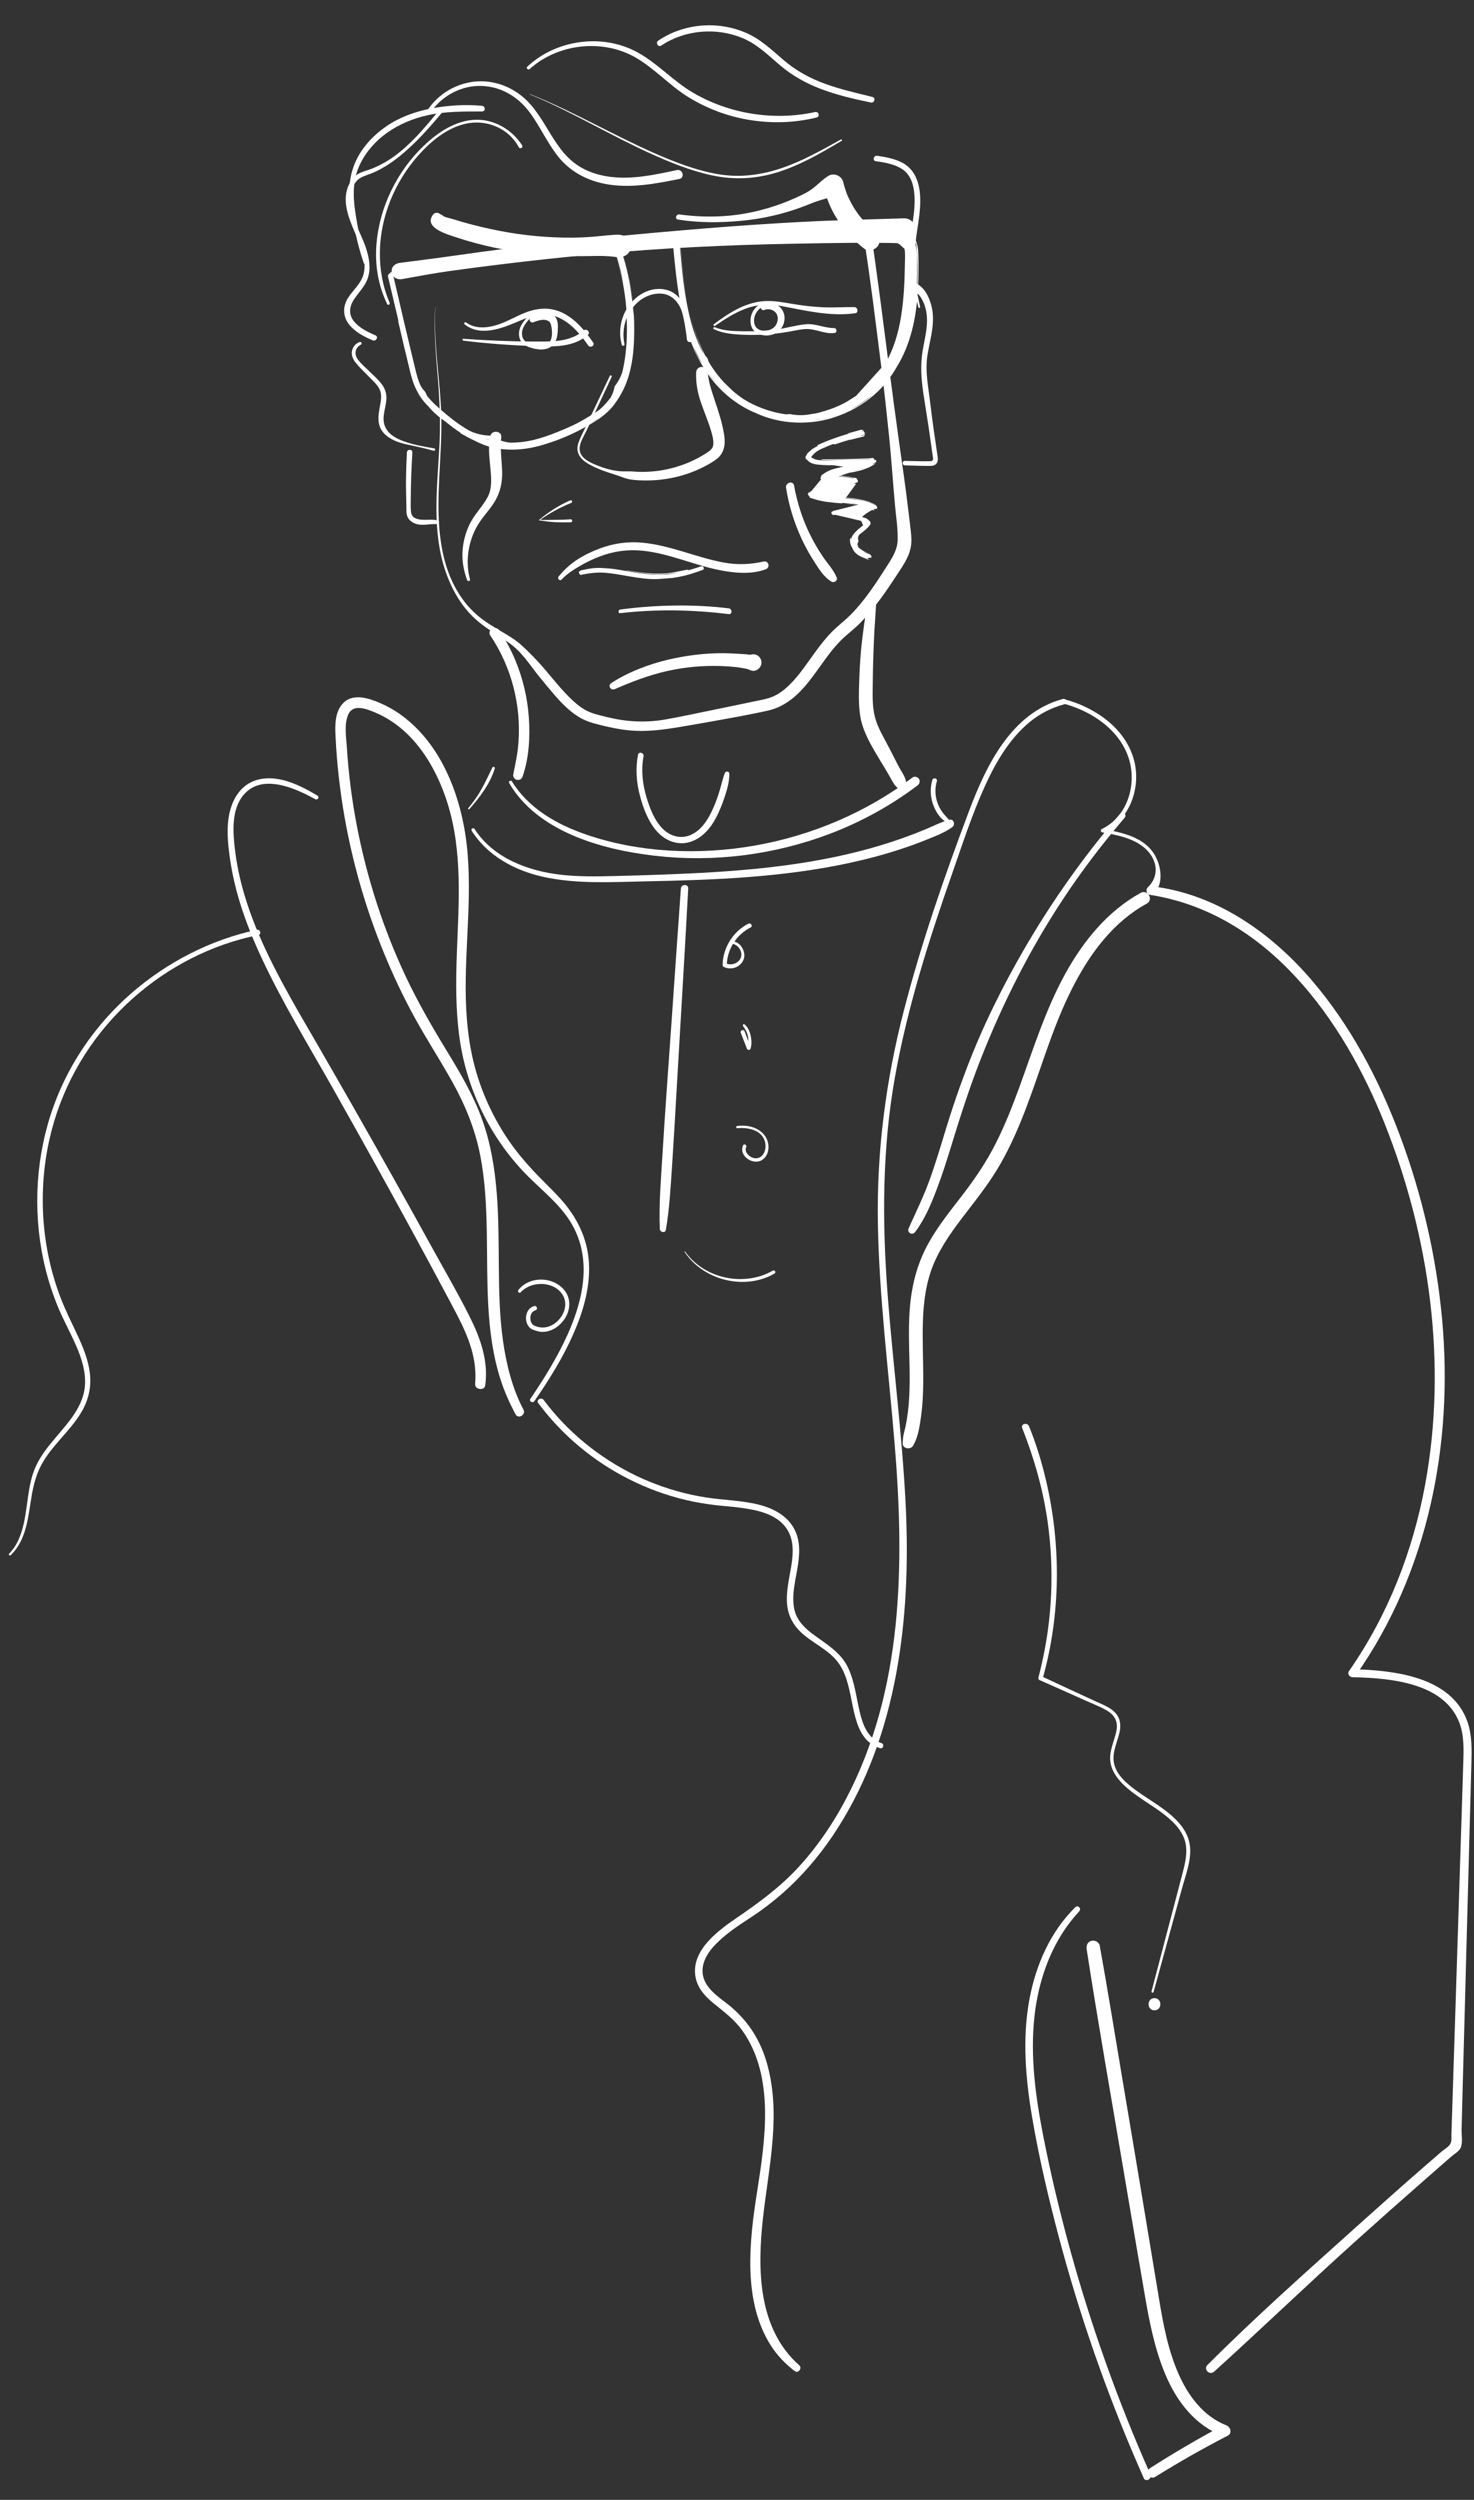 <?xml version="1.0" encoding="utf-8"?>
<!-- Generator: Adobe Illustrator 25.0.0, SVG Export Plug-In . SVG Version: 6.00 Build 0)  -->
<svg version="1.1" id="Calque_1" xmlns="http://www.w3.org/2000/svg" xmlns:xlink="http://www.w3.org/1999/xlink" x="0px" y="0px"
	 viewBox="0 0 600 1017.31" style="enable-background:new 0 0 600 1017.31;" xml:space="preserve">
<rect x="0" y="0" width="600" height="1017.31" fill="#333333" stroke="none"/>
<style type="text/css">
	.st0{fill:#FFFFFF;}
</style>
<g>
	<g>
		<g>
			<g>
				<path class="st0" d="M177.18,124.93c-0.63,9.42,0.21,18.83,0.99,28.21c0.79,9.54,1.19,18.99,0.68,28.56
					c-0.91,17.07-3.14,34.66,2.63,51.17c2.39,6.84,6.07,13.4,11.35,18.42c3.09,2.93,6.67,5.28,10.24,7.56
					c2.73,1.75,5.36,3.43,7.67,5.72c2.18,2.16,4.05,4.61,5.89,7.07c2.08,2.78,4.27,5.46,6.5,8.12c3.87,4.63,8.05,9.6,13.43,12.55
					c3.12,1.71,6.77,2.49,10.2,3.31c3.88,0.92,7.85,1.57,11.83,1.77c7.12,0.35,14.13-0.87,21.12-2.06
					c6.59-1.12,13.17-2.29,19.74-3.51c3.04-0.56,6.07-1.16,9.09-1.78c2.61-0.54,5.25-0.99,7.72-2.02
					c12.07-5.03,17.13-18.45,25.87-27.25c2.59-2.61,5.58-4.76,8.16-7.4c2.94-3.01,5.6-6.28,8.1-9.66c2.51-3.39,4.85-6.91,7.16-10.45
					c2.42-3.7,4.98-7.41,5.37-11.95c0.19-2.23-0.08-4.47-0.35-6.69c-0.28-2.39-0.57-4.77-0.86-7.16c-0.59-4.82-1.19-9.63-1.88-14.44
					c-1.36-9.47-2.67-18.95-3.95-28.43c-2.58-19.11-4.86-38.25-7.54-57.34c-0.66-4.69-1.33-9.38-1.93-14.08
					c-0.3-2.37-3.65-1.96-3.26,0.44c3,18.64,5.29,37.42,7.64,56.15c1.18,9.35,2.19,18.72,3.15,28.1c0.96,9.36,1.55,18.76,2.41,28.13
					c0.42,4.52,1.18,9.18,1.05,13.73c-0.12,4.19-2.31,7.42-4.49,10.84c-4.33,6.77-8.75,13.58-14.39,19.35
					c-2.49,2.55-5.36,4.65-7.86,7.17c-2.31,2.33-4.33,4.92-6.28,7.55c-3.59,4.84-6.84,10.02-11.19,14.24c-2,1.94-4.22,3.62-6.82,4.7
					c-2.21,0.92-4.86,1.33-7.27,1.84c-6.27,1.32-12.55,2.63-18.84,3.91c-5.78,1.18-11.56,2.44-17.38,3.46
					c-7.93,1.4-15.75,1-23.57-0.91c-3.2-0.78-6.6-1.47-9.46-3.17c-2.39-1.43-4.47-3.32-6.43-5.28c-4.62-4.64-8.45-9.97-12.95-14.72
					c-2.05-2.17-4.17-4.32-6.4-6.31c-2.37-2.11-5.02-3.68-7.75-5.28c-3.7-2.17-7.43-4.38-10.63-7.26c-2.76-2.48-5.12-5.37-7.07-8.53
					c-8.63-13.93-8.61-31.34-7.81-47.13c0.47-9.3,1.16-18.59,0.71-27.91c-0.44-9.27-1.69-18.47-2.22-27.74
					c-0.26-4.54-0.33-9.08-0.07-13.62C177.26,124.88,177.19,124.88,177.18,124.93L177.18,124.93z"/>
			</g>
		</g>
		<g>
			<g>
				<path class="st0" d="M175.84,44.94c4.63-6.3,12.27-10.19,20.11-9.97c7.94,0.22,14.85,4.35,19.55,10.62
					c4.3,5.74,7.17,12.41,11.63,18.04c4.87,6.14,11.74,9.83,19.39,11.25c10.05,1.86,20.15-0.07,30.02-2.06
					c2.36-0.47,1.37-4.12-1-3.62c-8.94,1.92-18.21,3.96-27.39,2.73c-3.96-0.53-7.88-1.69-11.38-3.65c-3.33-1.86-6.1-4.47-8.42-7.48
					c-4.45-5.76-7.44-12.52-12.19-18.06c-5.04-5.88-12.22-9.52-20.02-9.65c-8.55-0.15-16.71,4.13-21.66,11.06
					C173.91,44.97,175.26,45.74,175.84,44.94L175.84,44.94z"/>
			</g>
		</g>
		<g>
			<g>
				<path class="st0" d="M215.68,38.41c16.83,6.94,32.4,16.48,48.96,24c8.17,3.71,16.65,7.16,25.46,9.01
					c8.7,1.82,17.38,1.41,25.88-1.16c9.44-2.86,18.17-7.94,26.61-12.95c0.35-0.21,0.04-0.74-0.32-0.54
					c-7.67,4.26-15.34,8.61-23.66,11.49c-8.6,2.98-17.39,4.16-26.41,2.6c-8.97-1.55-17.62-4.92-25.92-8.58
					c-8.09-3.56-15.96-7.58-23.85-11.56c-8.77-4.43-17.58-8.8-26.72-12.43C215.64,38.27,215.61,38.38,215.68,38.41L215.68,38.41z"/>
			</g>
		</g>
		<g>
			<g>
				<path class="st0" d="M248.23,152.97c-2.2,4.64-4.39,9.27-6.59,13.91c-1.1,2.32-2.2,4.63-3.29,6.95
					c-0.99,2.11-2.16,4.21-2.91,6.42c-1.31,3.82,0.78,6.6,3.99,8.48c3.43,2.02,7.24,3.29,11.03,4.46c1.94,0.6,3.83,1.51,5.84,1.87
					c2.02,0.36,4.14,0.44,6.19,0.46c4.14,0.05,8.3-0.4,12.33-1.32c4.05-0.92,7.98-2.34,11.68-4.23c1.89-0.96,3.79-2.02,5.45-3.35
					c1.83-1.47,2.77-3.51,2.98-5.83c0.23-2.47-0.34-5.06-0.87-7.46c-0.55-2.49-1.34-4.92-2.11-7.35c-1.49-4.66-3.42-9.5-3.89-14.39
					c-0.28-2.96-4.56-3.06-4.69,0c-0.18,4.26,0.62,8.34,2,12.36c1.33,3.87,2.98,7.61,4.12,11.55c0.51,1.77,1.11,3.82,0.82,5.68
					c-0.27,1.74-1.87,2.62-3.23,3.48c-3.09,1.96-6.41,3.55-9.88,4.73c-3.54,1.21-7.22,2.04-10.94,2.4
					c-1.85,0.18-3.71,0.26-5.56,0.24c-1.85-0.02-3.7-0.28-5.54-0.21c-3.92,0.15-7.49-0.68-11.15-2.07c-3.2-1.21-8.22-3.12-8.08-7.29
					c0.08-2.58,1.88-5.22,2.95-7.49c1.13-2.39,2.25-4.8,3.37-7.2c2.24-4.8,4.49-9.6,6.73-14.4
					C249.2,152.91,248.46,152.47,248.23,152.97L248.23,152.97z"/>
			</g>
		</g>
		<g>
			<g>
				<path class="st0" d="M163.66,113.58c6.61-1.2,13.23-2.43,19.89-3.36c6.57-0.91,13.14-1.76,19.72-2.57
					c13.2-1.62,26.43-3.05,39.68-4.28c26.57-2.47,53.22-3.69,79.91-4.19c15.03-0.28,30.06-0.58,45.09-0.18
					c2.66,0.07,5.2-2.39,5.08-5.08c-0.12-2.67-2.23-5.18-5.08-5.08c-13.47,0.46-26.95,0.7-40.41,1.4
					c-13.3,0.69-26.6,1.58-39.88,2.66c-26.7,2.18-53.4,4.7-79.99,8.07c-7.6,0.96-15.2,1.99-22.79,3.08
					c-7.36,1.06-14.75,1.95-22.12,2.93c-1.99,0.26-3.6,1.6-3.3,3.81C159.75,112.9,161.66,113.94,163.66,113.58L163.66,113.58z"/>
			</g>
		</g>
		<g>
			<g>
				<path class="st0" d="M291.07,132.6c3.86-2.67,7.85-5.25,12.26-6.93c4.76-1.82,9.58-2.1,14.57-1.16
					c9.9,1.86,20.08,4.38,30.23,2.96c1.45-0.2,1.05-2.47-0.34-2.49c-4.11-0.06-8.2,0.24-12.31,0.08c-4.17-0.16-8.32-0.62-12.43-1.31
					c-3.88-0.65-7.84-1.44-11.79-1.22c-3.47,0.2-6.84,1.19-9.98,2.66c-3.8,1.78-7.27,4.19-10.64,6.67
					C290.19,132.18,290.6,132.91,291.07,132.6L291.07,132.6z"/>
			</g>
		</g>
		<g>
			<g>
				<path class="st0" d="M290.58,133.95c3.47,1.67,7.44,2.06,11.24,2.25c4.43,0.22,8.88,0.09,13.29-0.38
					c2.08-0.22,4.15-0.51,6.21-0.87c2.16-0.37,4.31-0.92,6.5-1.05c4.12-0.23,7.86,2.18,11.96,1.59c1.15-0.17,0.85-2.01-0.27-1.99
					c-3.92,0.04-7.5-1.91-11.46-1.55c-4.11,0.37-8.12,1.64-12.22,2.17c-4.16,0.54-8.36,0.77-12.56,0.7
					c-4.07-0.07-8.43-0.03-12.24-1.64C290.51,132.96,290.05,133.7,290.58,133.95L290.58,133.95z"/>
			</g>
		</g>
		<g>
			<g>
				<path class="st0" d="M310.26,123.34c-2.52,1.06-4.3,3.37-4.69,6.08c-0.2,1.38-0.03,2.85,0.59,4.1c0.69,1.4,2.03,2.25,3.49,2.68
					c2.69,0.79,5.83,0.18,7.8-1.89c2.06-2.17,2.58-5.68,0.93-8.25c-1.68-2.62-5.56-3.88-8.19-1.9c-0.44,0.33-0.68,0.83-0.45,1.37
					c0.2,0.45,0.78,0.84,1.29,0.63c1.67-0.66,3.49-0.27,4.64,0.95c0.52,0.55,0.87,1.46,0.9,2.25c0.04,0.92-0.14,1.91-0.63,2.76
					c-1.01,1.76-3.12,2.59-5.08,2.48c-1.08-0.06-2.26-0.46-2.99-1.29c-0.75-0.86-0.98-2.04-0.93-3.15c0.12-2.39,1.7-4.56,3.85-5.56
					C311.51,124.3,311,123.03,310.26,123.34L310.26,123.34z"/>
			</g>
		</g>
		<g>
			<g>
				<path class="st0" d="M188.62,138.62c9.64,1.22,19.33,1.89,29.04,2.23c7.41,0.26,15.7,0.63,21.65-4.57
					c1.21-1.06-0.57-2.84-1.77-1.77c-5.64,5.06-14.33,4.49-21.37,4.47c-9.19-0.03-18.38-0.48-27.55-1.11
					C188.14,137.84,188.16,138.56,188.62,138.62L188.62,138.62z"/>
			</g>
		</g>
		<g>
			<g>
				<path class="st0" d="M189.09,131.96c5.81,4.71,13.7,2.22,19.87-0.33c3.72-1.54,7.64-3.39,11.72-3.64
					c3.77-0.23,7.27,1.12,10.28,3.32c3.39,2.48,6.09,5.82,8.46,9.26c0.85,1.23,2.88,0.07,2.02-1.18
					c-3.97-5.82-9.2-11.96-16.44-13.45c-3.97-0.82-8.04-0.03-11.74,1.5c-3.72,1.54-7.21,3.64-11.07,4.83
					c-4.15,1.27-8.82,1.62-12.5-1.07C189.24,130.87,188.66,131.61,189.09,131.96L189.09,131.96z"/>
			</g>
		</g>
		<g>
			<g>
				<path class="st0" d="M215.7,128c-2.25,2.28-4.73,4.98-4.42,8.43c0.13,1.44,0.74,2.79,1.91,3.69c1.25,0.97,2.92,1.45,4.44,1.79
					c3.05,0.7,6.49,0.38,8.23-2.56c0.76-1.29,1.05-2.81,1.15-4.29c0.1-1.52,0.21-3.31-0.28-4.77c-0.67-1.99-2.46-3.23-4.51-3.4
					c-2.22-0.18-4.22,0.93-6.07,2.02c-1.16,0.69-0.4,2.75,0.95,2.25c1.34-0.5,2.73-1.04,4.19-1.02c0.82,0.01,1.96,0.32,2.49,0.97
					c0.55,0.68,0.77,2.21,0.86,3.17c0.1,1.16,0.11,2.35-0.22,3.48c-0.74,2.61-3.24,3.35-5.7,2.97c-2.42-0.38-5.54-1.16-6.13-3.91
					c-0.69-3.24,1.84-5.92,3.89-8.06C216.96,128.26,216.19,127.49,215.7,128L215.7,128z"/>
			</g>
		</g>
		<g>
			<g>
				<path class="st0" d="M254.2,140.01c-1.45-6.5,0.95-13.67,6.29-17.74c2.5-1.91,5.73-3.04,8.89-2.76c3.51,0.31,6.1,2.63,7.57,5.73
					c0.87,1.83,1.3,3.8,1.62,5.79c0.37,2.32,0.83,4.73,1.04,7.07c0.16,1.81,2.88,1.18,2.3-0.31c-0.83-2.13-0.97-4.58-1.39-6.82
					c-0.4-2.08-0.92-4.15-1.76-6.1c-1.47-3.41-4.17-6.24-7.91-7.02c-7.37-1.53-14.22,3.68-16.95,10.23
					c-1.62,3.88-1.93,8.19-0.79,12.25C253.31,141.01,254.36,140.72,254.2,140.01L254.2,140.01z"/>
			</g>
		</g>
		<g>
			<g>
				<path class="st0" d="M232.06,203.65c-4.6,2.01-8.79,4.69-12.62,7.93c-0.09,0.08-0.01,0.19,0.08,0.2
					c2.13,0.27,4.25,0.62,6.4,0.71c2.14,0.09,4.27,0.1,6.41,0.05c0.78-0.02,0.77-1.26,0-1.21c-2.13,0.15-4.27,0.22-6.41,0.22
					c-2.13,0-4.27,0.11-6.4-0.01c0.02,0.07,0.04,0.15,0.06,0.22c3.98-2.87,8.37-5.25,12.91-7.09
					C233.25,204.38,232.82,203.32,232.06,203.65L232.06,203.65z"/>
			</g>
		</g>
		<g>
			<g>
				<path class="st0" d="M228.63,235.82c2.06-2.21,4.47-3.76,7.05-5.28c2.64-1.55,5.43-2.94,8.29-4.04
					c5.67-2.18,11.53-2.99,17.57-2.39c11.05,1.1,21.28,6.03,32.14,8.05c5.85,1.09,12.33,1.62,18.01-0.49
					c1.96-0.73,1.22-3.63-0.87-3.16c-5.45,1.23-10.74,1.43-16.25,0.41c-5.51-1.01-10.86-2.75-16.22-4.35
					c-5.51-1.65-11.08-3.17-16.82-3.72c-5.97-0.58-11.92,0.27-17.53,2.4c-3.27,1.24-6.45,2.77-9.36,4.7
					c-2.74,1.81-5.15,4.11-7.24,6.65C226.72,235.44,227.86,236.64,228.63,235.82L228.63,235.82z"/>
			</g>
		</g>
		<g>
			<g>
				<path class="st0" d="M252.47,249.52c14.73-1.7,29.46-1.4,44.17,0.38c1.49,0.18,1.48-2.16,0-2.34
					c-14.62-1.77-29.58-1.43-44.17,0.48C251.54,248.16,251.51,249.63,252.47,249.52L252.47,249.52z"/>
			</g>
		</g>
		<g>
			<g>
				<path class="st0" d="M250.26,280.44c6.87-3.02,13.91-5.69,21.24-7.35c7.21-1.63,14.59-2.3,21.97-2.05
					c2.1,0.07,4.19,0.22,6.28,0.44c0.9,0.09,1.79,0.26,2.68,0.42c0.56,0.1,1.14,0.18,1.69,0.33c0.5,0.13,1.08,0.44,1.62,0.62
					c1.93,0.66,3.94-0.92,4.19-2.79c0.27-1.97-1.26-3.81-3.3-3.81c-0.56,0-1.15,0.22-1.69,0.18c-0.23-0.01-0.76-0.15-1.09-0.17
					c-1-0.08-2.01-0.12-3.01-0.18c-1.95-0.11-3.89-0.24-5.84-0.26c-3.9-0.05-7.81,0.17-11.69,0.63c-7.74,0.93-15.4,2.67-22.66,5.53
					c-4.15,1.63-8.09,3.55-11.82,5.99C247.26,279,248.61,281.16,250.26,280.44L250.26,280.44z"/>
			</g>
		</g>
		<g>
			<g>
				<path class="st0" d="M191.31,235.74c-2.04-7.42-0.65-15.91,3.38-22.43c2.08-3.37,4.96-6.16,6.93-9.61
					c2.08-3.64,2.89-7.57,2.78-11.73c-0.13-4.69-0.91-9.39-0.35-14.08c0.3-2.53-3.83-3.03-4.41-0.6c-1.02,4.27-0.46,8.42-0.07,12.73
					c0.36,3.96,0.9,8.48-1,12.13c-1.83,3.51-4.69,6.34-6.65,9.77c-1.97,3.46-3.12,7.26-3.55,11.21c-0.48,4.42,0.25,8.77,1.78,12.93
					C190.4,236.78,191.52,236.5,191.31,235.74L191.31,235.74z"/>
			</g>
		</g>
		<g>
			<g>
				<path class="st0" d="M319.97,198.5c1.11,7.15,3.25,14.07,6.28,20.64c1.49,3.23,3.21,6.36,5.14,9.35c1.93,2.99,3.96,6.4,7.1,8.22
					c1,0.57,2.62-0.41,2.12-1.63c-1.3-3.22-3.79-5.77-5.72-8.64c-1.95-2.89-3.7-5.92-5.24-9.06c-3.06-6.25-5.2-12.93-6.42-19.79
					C322.86,195.43,319.64,196.37,319.97,198.5L319.97,198.5z"/>
			</g>
		</g>
		<g>
			<g>
				<path class="st0" d="M199.6,258.62c8.58,12.77,12.59,28.28,11.44,43.61c-0.32,4.32-1.21,8.52-2.09,12.75
					c-0.51,2.47,2.94,3.42,3.77,1.04c2.62-7.54,3.11-16.1,2.55-24.01c-0.57-8.04-2.42-15.96-5.54-23.4
					c-1.78-4.24-3.94-8.29-6.51-12.1C201.71,254.29,198.09,256.38,199.6,258.62L199.6,258.62z"/>
			</g>
		</g>
		<g>
			<g>
				<path class="st0" d="M354.79,246.33c0.06-0.52,0.36-0.92,0.86-1.06c-0.65-0.65-1.3-1.3-1.95-1.95
					c-0.48,2.66-1.13,5.28-1.53,7.95c-0.42,2.72-0.79,5.45-1.12,8.18c-0.65,5.32-1.06,10.68-1.24,16.04
					c-0.18,5.26-0.46,10.65,0.35,15.87c0.79,5.09,3.22,9.71,5.75,14.13c1.48,2.58,3.06,5.11,4.6,7.66c0.81,1.35,1.58,2.71,2.35,4.09
					c0.82,1.48,1.54,2.79,3,3.72c1.32,0.84,3.1-0.26,3.09-1.77c-0.03-2.69-1.98-5.07-3.19-7.38c-1.23-2.35-2.41-4.72-3.62-7.08
					c-2.14-4.2-4.77-8.27-5.98-12.87c-1.23-4.7-0.93-9.82-0.89-14.63c0.04-5.27,0.22-10.53,0.43-15.8c0.12-2.95,0.28-5.91,0.5-8.86
					c0.22-2.94,0.29-5.89,0.61-8.82c0.13-1.14-1.46-2.05-2.38-1.37c-1.43,1.06-2.13,2.46-1.79,4.25
					C352.89,247.93,354.66,247.46,354.79,246.33L354.79,246.33z"/>
			</g>
		</g>
		<g>
			<g>
				<path class="st0" d="M259.71,307.16c-1.09,5.57-0.66,11.27,0.8,16.74c1.33,5,3.31,10.31,6.74,14.26
					c3.25,3.75,8.18,5.91,13.11,4.62c5.05-1.32,8.69-5.43,11.04-9.89c1.43-2.72,2.59-5.61,3.56-8.52c1.03-3.1,1.93-6.18,1.92-9.46
					c0-1.13-1.52-1.24-1.88-0.25c-0.87,2.38-1.39,4.81-2.12,7.24c-0.73,2.43-1.6,4.83-2.64,7.14c-1.84,4.12-4.3,8.28-8.44,10.43
					c-4.18,2.17-8.72,1.06-11.99-2.17c-3.4-3.36-5.25-8.23-6.61-12.72c-1.64-5.43-2.31-11.18-1.24-16.79
					C262.25,306.31,259.99,305.68,259.71,307.16L259.71,307.16z"/>
			</g>
		</g>
		<g>
			<g>
				<path class="st0" d="M176.75,182.46c-4.09-0.67-8.25-1.41-12.17-2.8c-3.12-1.1-6.25-2.7-7.72-5.82
					c-1.93-4.08,0.61-8.27,0.42-12.46c-0.2-4.38-3.62-7-6.5-9.86c-1.71-1.7-3.73-3.33-5.15-5.29c-1.55-2.13-1.12-4.74,1.29-5.99
					c0.58-0.3,0.18-1.28-0.45-1.07c-1.64,0.55-2.83,1.89-3.18,3.6c-0.38,1.87,0.46,3.58,1.62,5c1.52,1.87,3.34,3.54,5.02,5.28
					c1.66,1.72,3.83,3.51,4.75,5.78c0.96,2.37,0.2,5.1-0.22,7.51c-0.38,2.19-0.66,4.48-0.06,6.65c0.96,3.47,4.11,5.55,7.31,6.76
					c1.94,0.73,3.95,1.14,5.97,1.56c2.97,0.63,5.89,1.29,8.81,2.12C177.12,183.62,177.39,182.57,176.75,182.46L176.75,182.46z"/>
			</g>
		</g>
		<g>
			<g>
				<path class="st0" d="M152.85,136.48c-3.11-1.33-6.43-2.93-8.65-5.56c-2.34-2.76-2.09-5.99-0.2-8.92
					c1.94-3.01,4.63-5.46,5.75-8.95c1.27-3.92,0.51-8.11-0.72-11.93c-2.38-7.41-8.27-15.42-5.94-23.57c0.54-1.87,1.6-3.78,3.24-4.9
					c1.65-1.12,3.73-1.58,5.55-2.37c3.5-1.52,6.74-3.55,9.75-5.88c7.14-5.53,13.04-12.28,18.8-19.19c0.63-0.75-0.46-1.83-1.08-1.08
					c-5.24,6.4-10.58,12.94-17.09,18.12c-3.27,2.61-6.98,4.82-10.86,6.38c-1.86,0.75-3.96,1.14-5.68,2.19
					c-1.61,0.98-2.84,2.54-3.64,4.23c-3.73,7.83,1.13,16.22,4.01,23.43c1.64,4.1,3.08,8.79,1.86,13.2
					c-1.05,3.82-4.23,6.31-6.28,9.55c-2.13,3.38-2.17,7.37,0.27,10.6c2.4,3.18,6.14,5.12,9.73,6.66
					C153.04,139.09,154.23,137.07,152.85,136.48L152.85,136.48z"/>
			</g>
		</g>
		<g>
			<g>
				<path class="st0" d="M215.62,28.09c11.51-10.4,29.77-12.42,43.22-4.61c7.77,4.52,13.82,11.43,21.5,16.13
					c7.23,4.43,15.32,7.53,23.67,9.02c9.45,1.68,19.11,1.48,28.43-0.82c1.45-0.36,0.83-2.54-0.61-2.22
					c-16.89,3.69-35.17,0.78-50.04-8.05c-7.84-4.65-14.02-11.62-21.98-16.07c-6.68-3.74-14.49-5.22-22.08-4.5
					c-8.56,0.8-16.79,4.25-23.08,10.16C214.01,27.73,214.97,28.68,215.62,28.09L215.62,28.09z"/>
			</g>
		</g>
		<g>
			<g>
				<path class="st0" d="M269.15,18.54c9.64-6.42,22.37-7.48,33.04-3.07c5.96,2.46,10.41,6.91,15.24,11.02
					c4.84,4.12,10.27,7.21,16.19,9.51c6.74,2.62,13.8,4.26,20.87,5.71c1.47,0.3,2.1-1.9,0.62-2.26c-6.38-1.58-12.83-3.03-19.03-5.26
					c-6.29-2.26-12.1-5.42-17.18-9.79c-4.86-4.18-9.4-8.55-15.38-11.1c-5.36-2.29-11.25-3.3-17.07-2.94
					c-6.58,0.4-13.02,2.46-18.49,6.17C266.73,17.35,267.89,19.38,269.15,18.54L269.15,18.54z"/>
			</g>
		</g>
		<g>
			<g>
				<path class="st0" d="M356.45,65.58c3.65,0.54,7.54,1.15,10.7,3.18c3.91,2.52,4.96,7.21,5.13,11.59
					c0.19,4.67-0.66,9.29-1.32,13.89c-0.64,4.44-1.2,9.19-0.05,13.59c0.19,0.74,1.35,0.59,1.34-0.18
					c-0.04-3.95,0.24-7.77,0.77-11.68c0.52-3.8,1.21-7.59,1.48-11.42c0.47-6.88-0.53-14.83-7.26-18.36
					c-3.15-1.65-6.71-2.28-10.19-2.79C355.63,63.18,355.01,65.36,356.45,65.58L356.45,65.58z"/>
			</g>
		</g>
		<g>
			<g>
				<path class="st0" d="M372.43,119.33c0.45,1.93,0.89,3.85,1.42,5.75c0.12,0.44,0.76,0.25,0.68-0.19
					c-0.36-1.95-0.82-3.87-1.27-5.8C373.14,118.56,372.31,118.79,372.43,119.33L372.43,119.33z"/>
			</g>
		</g>
		<g>
			<g>
				<path class="st0" d="M165.63,184.12c-0.2,3.74-0.32,7.48-0.37,11.23c-0.05,3.67,0.14,7.33,0.17,10.99
					c0.01,1.44-0.09,3,0.61,4.31c0.56,1.04,1.54,1.79,2.6,2.27c2.94,1.35,6.19,0.13,9.27,0.37c0.88,0.07,1.06-1.33,0.21-1.53
					c-2.77-0.66-5.63,0.21-8.38-0.6c-1.36-0.4-2.24-1.27-2.42-2.71c-0.2-1.57-0.15-3.22-0.13-4.79c0.06-6.51,0.25-13.03,0.67-19.53
					C167.95,182.7,165.71,182.69,165.63,184.12L165.63,184.12z"/>
			</g>
		</g>
		<g>
			<g>
				<path class="st0" d="M368.34,189.38c3.37,0.08,6.75,0.24,10.12,0.23c1.09,0,2.25-0.16,2.88-1.17c0.66-1.06,0.36-2.41,0.19-3.56
					c-1-6.84-2.03-13.65-2.83-20.51c-0.78-6.74-2.24-13.25-1.14-20.05c0.93-5.77,2.8-11.53,2.04-17.43
					c-0.6-4.63-3.25-11.5-8.67-12.04c-0.93-0.09-1.52,1.31-0.79,1.9c1.62,1.32,3.37,2.32,4.57,4.1c1.19,1.77,1.91,3.78,2.31,5.87
					c1.01,5.28-0.55,10.68-1.43,15.86c-1,5.88-0.61,11.57,0.26,17.44c0.9,6.08,1.96,12.13,2.78,18.22c0.22,1.65,0.47,3.29,0.7,4.94
					c0.13,0.92,0.28,1.84,0.39,2.76c0.04,0.3,0.15,0.73,0.07,1.03c-0.2,0.7-0.74,0.69-1.34,0.71c-3.36,0.1-6.75-0.09-10.12-0.13
					C367.16,187.53,367.16,189.35,368.34,189.38L368.34,189.38z"/>
			</g>
		</g>
		<g>
			<g>
				<path class="st0" d="M212.54,59.16c-4.01-6.31-11.21-10.58-18.76-10.43c-8.2,0.17-15.55,5.12-21.29,10.6
					c-10.85,10.38-17.99,24.87-19.24,39.86c-0.71,8.47,0.64,16.9,4.37,24.57c0.32,0.67,1.26,0.08,0.98-0.57
					c-5.68-13.23-4.99-28.37,0.31-41.59c2.7-6.72,6.58-13,11.4-18.4c5.09-5.71,11.46-11.03,19.06-12.81
					c8.52-1.99,17.69,1.71,21.82,9.56C211.66,60.84,213.09,60.01,212.54,59.16L212.54,59.16z"/>
			</g>
		</g>
		<g>
			<g>
				<path class="st0" d="M148.73,106.95c-1.54-7.15-3.22-14.26-4.23-21.51c-0.89-6.36-0.79-12.7,2.04-18.58
					c5.22-10.83,15.96-17.38,27.39-19.94c7.38-1.65,14.77-1.54,22.27-1.56c1.51,0,1.45-2.17,0-2.3c-6.91-0.65-14.15-0.18-20.96,1.15
					c-6.42,1.25-12.74,3.55-18.14,7.29c-4.72,3.27-8.88,7.55-11.57,12.66c-3,5.69-3.83,11.85-3.09,18.2
					c0.47,4.06,1.29,8.1,2.17,12.09c0.95,4.3,2.03,8.54,3.49,12.69C148.23,107.53,148.82,107.37,148.73,106.95L148.73,106.95z"/>
			</g>
		</g>
		<g>
			<g>
				<path class="st0" d="M275.98,89.36c8.61,1.34,17.15,1.31,25.81,0.49c8.61-0.82,17.15-2.74,25.24-5.82
					c2.3-0.87,4.55-1.89,6.92-2.57c2.47-0.71,5.19-1.42,7.39-2.79c-2.01-0.82-4.02-1.63-6.03-2.45c2.4,10.07,8.37,18.76,16.54,25.02
					c1.74,1.34,4.75,0.33,5.72-1.5c1.16-2.2,0.37-4.3-1.5-5.72c0.35,0.26,0.14,0.11-0.08-0.07c-0.2-0.16-0.41-0.33-0.61-0.49
					c-0.45-0.38-0.89-0.76-1.33-1.16c-0.77-0.7-1.51-1.44-2.23-2.2c-0.76-0.81-1.48-1.65-2.17-2.52c0.27,0.34,0.1,0.13-0.07-0.09
					c-0.15-0.21-0.31-0.42-0.46-0.63c-0.34-0.48-0.67-0.96-0.99-1.46c-1.17-1.81-2.19-3.71-3.07-5.68c-0.12-0.26-0.2-0.5-0.04-0.1
					c-0.1-0.24-0.19-0.48-0.29-0.73c-0.19-0.49-0.36-0.98-0.53-1.47c-0.38-1.11-0.7-2.24-0.98-3.39c-0.62-2.52-3.82-3.84-6.03-2.45
					c-1.89,1.19-3.66,2.83-5.34,4.3c-1.46,1.28-3.12,2.29-4.86,3.16c-3.72,1.85-7.56,3.43-11.5,4.75
					c-7.96,2.66-16.15,4.15-24.55,4.32c-4.81,0.1-9.62-0.18-14.38-0.85C275.19,87.06,274.58,89.15,275.98,89.36L275.98,89.36z"/>
			</g>
		</g>
		<g>
			<g>
				<path class="st0" d="M176.42,87.17c-4.41,5.44,5.7,8.21,9.17,9.37c5.12,1.71,10.31,3.11,15.59,4.22
					c10.77,2.27,21.81,3.47,32.82,3.49c3.03,0.01,6.06-0.04,9.09-0.1c1.65-0.03,3.3,0.04,4.95,0.14c2.29,0.15,3.28,0.65,5.62,0.08
					c1.8-0.44,3.31-2.37,3.23-4.24c-0.09-2.09-1.34-3.49-3.23-4.24c-1.47-0.58-3.09-0.37-4.63-0.26c-1.32,0.09-2.64,0.23-3.96,0.37
					c-2.66,0.29-5.35,0.49-8.02,0.61c-5.06,0.21-10.16,0.08-15.21-0.25c-9.93-0.65-19.59-2.36-29.27-4.84
					c-2.72-0.7-5.43-1.47-8.11-2.31c-1.08-0.34-2.63-0.68-3.46-1.01c-0.44-0.17-0.46-0.27-1.02-0.63c-0.32-0.2-0.48-0.36-0.93-0.45
					c-0.67-0.15,0.6,0.59,0.15,0.06C178.54,86.43,177.05,86.39,176.42,87.17L176.42,87.17z"/>
			</g>
		</g>
	</g>
	<g>
		<g>
			<g>
				<path class="st0" d="M373.71,101.7c-0.15-1.48-0.44-2.86-1.13-4.2c-0.42-0.81-1.04-1.84-1.87-2.35c-0.1-0.06-0.18-0.1-0.26-0.15
					c0,0-0.01-0.01-0.01-0.01c-0.22-0.25-0.47-0.47-0.75-0.65c-0.94-0.61-1.05-0.47-2.13-0.33c-0.02,0-0.05,0.02-0.07,0.03
					c-0.31,0.01-0.64,0.06-1.01,0.14c-0.2,0.04-0.67,0.63-0.59,0.61c0.38-0.08,0.76-0.16,1.14-0.23c0.01,0,0.02,0.01,0.02,0.01
					c-0.03,0.13,0.02,0.22,0.19,0.17c0.03-0.01,0.05-0.01,0.08-0.01c0.02,0.01,0.04,0.02,0.05,0.03c-0.22,0.03-0.48,0.1-0.86,0.17
					c-0.22,0.05-0.31,0.28-0.29,0.5c-0.58,0.01-1.17,0.12-1.75,0.31c-0.4,0.13-0.22,0.51-0.03,0.7c0.25,0.25,1.16,0.19,1.59,0.11
					l0.39,0.21c-0.06,0.02-0.12,0.04-0.19,0.06c-0.45,0.15-0.67,1.28-0.71,1.67c-0.01,0.11-0.07,1.11,0.43,0.77
					c0.75,0.67,1.5,1.33,2.24,2l0.16,1.15c0.11,2,0,4.08-0.03,6.08c-0.1,6.77-0.46,13.62-1.54,20.31
					c-1.06,6.55-2.98,13.19-6.29,18.98c-4,4.43-7.99,8.86-11.99,13.29c-1.24,0.79-2.48,1.57-3.72,2.36
					c-3.22,1.83-6.66,3.17-10.23,4.14c-1.41,0.47-2.85,0.78-4.33,0.93c-2.88,0.6-5.78,0.6-8.72,0c-0.59,0.06-1.17,0.09-1.76,0.1
					c-5.91-0.84-12.07-3.01-17.24-6.29c-1.46-0.99-2.86-2.06-4.19-3.21c-1.16-1.11-2.31-2.23-3.47-3.34
					c-1.92-2.06-3.68-4.28-5.23-6.67c-0.4-0.62-0.77-1.26-1.15-1.89c-0.17-0.47-0.34-0.94-0.49-1.43c-0.33-0.37-0.63-0.76-0.94-1.14
					c-7.23-13.77-8.82-30.04-10.09-45.26c-0.02-0.24-0.13-0.67-0.14-0.83c1.28,15.37,2.93,31.09,9.52,45.22
					c-0.12-0.16-0.25-0.31-0.37-0.47c-1.44-2.86-2.64-5.82-3.66-8.86c-0.32-1-0.63-2.01-0.91-3.03c-2.79-10.27-3.77-21.1-4.67-31.6
					c0,0.05-0.03,0.1-0.09,0.15c-0.03-0.36-0.06-0.73-0.09-1.09c0,0.04-0.01,0.13-0.03,0.23c0-0.03-0.01-0.07-0.01-0.1
					c-0.01-0.12-0.11-0.23-0.21-0.34c-0.02-0.19-0.03-0.38-0.05-0.57c-0.01-0.08-0.25-0.13-0.48-0.17
					c-0.01-0.06-0.01-0.12-0.02-0.17c0-0.02-0.89,0.05-0.88,0.06c0.02,0.2,0.04,0.4,0.05,0.6c0,0-0.01,0-0.01,0
					c0.01,0.09,0.02,0.18,0.02,0.27c-0.01,0.01-0.02,0.02-0.03,0.03c-0.03-0.29-0.05-0.58-0.08-0.87c0.02,0.17-0.69,0.41-0.67,0.58
					c0.01,0.1,0.02,0.2,0.03,0.3c-0.08,0.11-0.14,0.22-0.13,0.32c0.02,0.22,0.04,0.45,0.06,0.67c-0.08-0.14-0.15-0.27-0.17-0.41
					c1.65,17.4,3.33,36.19,13.08,51.29c4.9,7.59,11.95,13.88,20.32,17.37c10.41,4.89,22.65,5.3,33.47,1.5
					c-0.83,0.28-1.67,0.53-2.51,0.75c2.79-0.79,5.5-1.86,8.1-3.18c-0.65,0.35-1.32,0.67-1.98,0.98c5.43-2.46,10.45-5.94,14.52-10.29
					c2.05-2.19,3.81-4.56,5.33-7.06c0.22-0.36,0.43-0.73,0.65-1.1c1.1-1.76,2.09-3.61,2.97-5.54c4.5-9.83,5.77-20.72,5.96-31.43
					C373.92,110.7,373.9,103.59,373.71,101.7z M337.39,169.94c-0.22,0.05-0.45,0.11-0.67,0.16c-0.35,0.08-0.7,0.14-1.05,0.21
					c-0.62,0.11-1.25,0.22-1.88,0.29c-0.16,0.04-0.32,0.08-0.48,0.12c-0.75,0.11-1.5,0.21-2.25,0.28c0.57-0.08,1.15-0.18,1.72-0.28
					c1.63-0.19,3.25-0.47,4.83-0.86c1.08-0.27,2.15-0.59,3.21-0.95c-0.55,0.21-1.12,0.38-1.68,0.56
					C338.55,169.63,337.97,169.79,337.39,169.94z M317.01,169.99c-0.02,0-0.04-0.01-0.06-0.02c0.13,0.02,0.25,0.05,0.38,0.07
					c-0.07-0.01-0.15-0.02-0.22-0.04C317.08,170,317.04,170,317.01,169.99z M315.09,168c-0.31-0.08-0.63-0.16-0.94-0.24
					c0.08,0.02,0.17,0.04,0.25,0.06C314.63,167.88,314.86,167.94,315.09,168z M284.25,145.04c0.03,0.07,0.06,0.14,0.1,0.21
					c0.5,0.99,1.03,1.95,1.58,2.9c-1.53-2.21-2.72-4.6-3.58-7.15C282.94,142.36,283.57,143.71,284.25,145.04z M291.34,155.75
					c-1.11-1.16-2.1-2.42-2.96-3.78C289.3,153.28,290.3,154.54,291.34,155.75z M348.72,165.27c1.41-0.84,2.77-1.75,4.08-2.74
					c0.93-0.66,1.82-1.34,2.69-2.06c-2.93,2.63-6.2,4.82-9.84,6.54C346.69,166.46,347.72,165.89,348.72,165.27z M281.18,138.06
					c-0.87-2.08-1.56-4.21-2.07-6.41C279.72,133.83,280.41,135.97,281.18,138.06z M372.86,121.22c0.15-1.89,0.25-3.8,0.32-5.7
					c0.15-2.63,0.2-5.26,0.16-7.9c-0.03-1.85,0.09-5.46-0.75-8.17c-0.08-0.47-0.19-0.94-0.33-1.4c-0.06-0.17-0.13-0.35-0.19-0.53
					c0.52,0.64,0.83,1.41,0.92,2.34C373.76,106.96,373.71,114.07,372.86,121.22z"/>
				<path class="st0" d="M340.86,169.47c1.22-0.41,2.42-0.9,3.6-1.45c-0.28,0.13-0.56,0.26-0.84,0.39
					C342.71,168.8,341.79,169.15,340.86,169.47z"/>
			</g>
		</g>
	</g>
	<g>
		<g>
			<path class="st0" d="M250.42,164.05c0.21-0.29,0.42-0.58,0.63-0.88c0.65-0.93,1.25-1.89,1.78-2.89
				c4.95-8.67,5.52-19.63,5.3-29.36c-0.12-5.01-0.61-9.87-1.46-14.79c-1.07-6.13-2.78-11.92-4.75-17.86
				c-0.08-0.24,0.01,0.59,0.05,0.7c3.32,8.87,5.29,18.08,5.9,27.63c-0.01,0.57-0.02,1.15-0.02,1.72c-0.15-2.61-0.41-5.23-0.75-7.77
				c-0.02-0.15-0.05-0.31-0.07-0.46c-0.29-2.5-0.7-4.98-1.25-7.45c-0.86-4.37-2.12-8.61-3.73-12.76c-0.14-0.41-0.28-0.81-0.43-1.22
				c-0.02-0.05-0.03-0.09-0.05-0.14c0,0,0,0,0,0.01c-0.09-0.24-0.17-0.48-0.26-0.72c-0.03-0.1-0.22-0.16-0.41-0.19
				c-0.02-0.06-0.04-0.12-0.06-0.18c-0.05-0.14-0.89,0.05-0.89,0.06c0.11,0.31,0.21,0.62,0.33,0.92c-0.02,0.01-0.04,0.02-0.05,0.03
				c-0.1-0.31-0.2-0.63-0.31-0.94c0.01,0.04-0.72,0.42-0.67,0.58c0.02,0.07,0.04,0.14,0.07,0.2c-0.09,0.16-0.17,0.32-0.15,0.4
				c0.62,1.86,1.23,3.73,1.81,5.6c0.54,1.76,1.05,3.52,1.52,5.3c0.26,1.01,0.51,2.02,0.73,3.04c0.2,0.93,0.37,1.86,0.54,2.8
				c-1.09-5.33-2.64-10.49-4.39-15.74c-0.04-0.11-0.4-0.86-0.32-0.63c2.53,6.8,4.29,13.81,5.28,21.03c0.54,3.6,0.8,7.22,0.81,10.86
				c0.15,5.79-0.1,11.54-1.15,17.24c-0.21,1.15-0.46,2.32-0.75,3.48c-0.68,1.96-1.69,3.81-3.04,5.55c-0.31,1.64-0.84,3.12-1.56,4.45
				c-1.34,1.83-2.85,3.47-4.49,4.95c-0.89,0.68-1.82,1.29-2.81,1.84c-2.05,1.35-4.17,2.59-6.34,3.74c-2.7,1.35-5.47,2.55-8.29,3.68
				c-3.15,1.27-6.28,2.36-9.53,3.16c-3.16,0.73-6.38,1.14-9.65,1.08c-2.67-0.29-5.28-1.23-7.84-2.83c-3.18-0.08-6.07-0.77-8.69-2.04
				c-0.69-0.4-1.37-0.81-2.04-1.23c-0.15-0.1-0.31-0.2-0.46-0.3c-0.33-0.22-0.67-0.44-1-0.66c-0.29-0.19-0.58-0.39-0.87-0.59
				c-3.28-2.34-6.43-4.97-9.38-7.7c-1.21-1.12-2.32-2.28-3.31-3.52c-0.32-0.56-0.6-1.15-0.85-1.77c-0.7-0.72-1.28-1.49-1.77-2.31
				c-0.27-0.54-0.52-1.1-0.74-1.68c-0.21-0.56-0.41-1.13-0.59-1.7c-0.43-1.46-0.83-2.94-1.16-4.43
				c-3.03-12.55-5.99-25.11-8.87-37.69c0.02,0.08,0.01,0.16,0,0.25c-0.01-0.03-0.01-0.06-0.02-0.09c-0.02-0.07-0.05-0.13-0.09-0.19
				c-0.06-0.24-0.11-0.48-0.17-0.72c-0.04-0.16-0.81-0.14-0.84-0.28c0.04,0.17,0.08,0.35,0.12,0.52c-0.26,0.03-0.6,0.08-0.6,0.07
				c0.02,0.08,0.04,0.17,0.06,0.25c-0.17,0.16-0.41,0.35-0.38,0.48c0.06,0.25,0.12,0.51,0.18,0.76c-0.02-0.01-0.04-0.03-0.07-0.04
				c-0.09-0.36-0.17-0.72-0.26-1.08c0.03,0.13-0.06,0.61-0.01,0.84c0.14,0.56,0.27,1.12,0.41,1.67c1.31,5.45,2.59,10.91,3.87,16.38
				c-0.06,0.09-0.1,0.18-0.09,0.25c1.54,6.75,3.14,13.48,4.8,20.21c0.32,1.38,0.7,2.75,1.13,4.1c0.56,1.68,1.27,3.32,2.17,4.84
				c0.26,0.52,0.55,1.02,0.86,1.5c0.97,1.45,2.1,2.75,3.31,3.99c1.89,2.25,4.12,4.24,6.68,5.97c1.64,1.34,3.31,2.63,5.06,3.84
				c0.42,0.29,0.84,0.57,1.26,0.85c0.03,0.13,0.06,0.25,0.14,0.3c1.96,1.13,3.9,2.17,5.88,3.07c1.16,0.59,2.35,1.14,3.58,1.62
				c3.5,1.36,7.28,1.91,11.02,1.95c4.48,0.05,8.83-0.71,13.13-1.97c0.95-0.28,1.9-0.59,2.84-0.91c5.33-1.72,10.72-4.23,15.56-7.01
				c0.06-0.04,0.13-0.07,0.19-0.11c2.69-1.5,5.26-3.18,7.54-5.29c1-0.93,1.91-1.93,2.74-2.99
				C250.12,164.47,250.26,164.26,250.42,164.05z M219.51,180.84c0.77-0.2,1.53-0.42,2.28-0.65c-0.39,0.13-0.79,0.25-1.18,0.37
				C220.24,180.66,219.88,180.75,219.51,180.84z M223.67,179.56c-0.59,0.21-1.19,0.41-1.79,0.6
				C222.48,179.98,223.07,179.77,223.67,179.56z M244.08,169.82c-1.05,0.89-2.2,1.66-3.45,2.3
				C241.82,171.41,242.97,170.64,244.08,169.82z M199.27,179.11c-0.17-0.04-0.35-0.08-0.52-0.11c-0.14-0.04-0.29-0.09-0.43-0.14
				c-0.33-0.12-0.66-0.26-0.98-0.39c0,0,0.01,0,0.01,0C197.98,178.7,198.62,178.91,199.27,179.11z M257.66,141.06
				c0,0.06-0.01,0.11-0.02,0.17c0.01-0.1,0.01-0.19,0.02-0.29C257.66,140.98,257.66,141.02,257.66,141.06z M253.9,116.3
				c-0.05-0.25-0.09-0.49-0.14-0.74C253.81,115.81,253.86,116.05,253.9,116.3z"/>
		</g>
	</g>
	<g>
		<g>
			<g>
				<path class="st0" d="M352.3,175.63c0.03,0,0.08,0.88,0.15,0.88C352.42,176.51,352.37,175.63,352.3,175.63z"/>
				<path class="st0" d="M355.57,207.24c0.03-0.01,0.05-0.03,0.08-0.04c0.44-0.06,0.88-0.11,1.32-0.17
					c0.05-0.01,0.13-0.86,0.08-0.88c-0.07-0.04-0.14-0.06-0.21-0.1c-0.1-0.18-0.21-0.38-0.29-0.41c-1.97-0.99-4.05-1.67-6.22-2.05
					c-2.06-0.35-4.12-0.59-6.2-0.73c0.04-0.05,0.08-0.1,0.11-0.16c4.23,0.36,7.71,0.85,11.78,2.53c0.23,0.09,0.66,0.2,0.8,0.25
					c-1.35-0.56-2.48-1.1-3.8-1.51c-2.67-0.83-5.4-1.18-8.18-1.42c-0.16-0.01-0.31-0.03-0.46-0.04c1.37-1.87,2.74-3.73,4.1-5.6
					c-0.01,0-0.02,0-0.02,0c-0.32-0.05-0.61-0.09-0.9-0.13c0.13-0.04,0.26-0.08,0.39-0.12c-0.01-0.01-0.03-0.02-0.04-0.03
					c0.4-0.12,0.8-0.25,1.19-0.37c0.08-0.02,0.1-0.88,0.08-0.88c-0.05-0.01-0.11-0.02-0.16-0.03c-0.11-0.21-0.26-0.47-0.34-0.48
					c-0.03-0.01-0.07-0.01-0.1-0.02c0.13-0.04,0.26-0.08,0.39-0.12c-0.05,0.02-0.13-0.01-0.22-0.04c0.06,0.01,0.13,0.02,0.19,0.03
					c-0.19-0.07-0.39-0.13-0.58-0.2c-0.09-0.04-0.17-0.07-0.22-0.08c-1.96-0.38-3.93-0.68-5.91-0.89c1.06-0.36,2.12-0.73,3.18-1.09
					c1.33-0.2,2.64-0.46,3.95-0.8c1.73-0.41,1.26-0.27,2.54-0.75c0.4-0.13,0.8-0.27,1.18-0.43c0.01,0,0.02-0.01,0.03-0.01
					c0.02-0.01,0.03-0.01,0.05-0.02c0.23-0.1,0.46-0.2,0.68-0.3c0.03-0.01,0.05-0.03,0.08-0.04c-0.01,0-0.02,0.01-0.03,0.01
					c0.69-0.34,1.36-0.72,2.01-1.16c0.25-0.14,0.36-0.51,0.6-0.65c-0.39,0.22-0.77,0.44-1.15,0.64c-0.06-0.01-0.12-0.03-0.19-0.05
					c0.09-0.05,0.18-0.12,0.27-0.17c0.44-0.24,0.87-0.5,1.28-0.79c0.09-0.05-0.23-0.83-0.15-0.88c-0.15,0.1-0.31,0.19-0.46,0.29
					c-0.11-0.19-0.26-0.42-0.34-0.47c0.09-0.06,0.17-0.1,0.26-0.16c-0.01,0.01-0.05-0.01-0.07-0.01c-0.1-0.03-0.2-0.07-0.3-0.1
					c-0.11-0.05-0.21-0.09-0.3-0.12c0.07-0.05,0.14-0.08,0.21-0.13c-0.22,0.13-0.65-0.07-0.88,0.06c-0.02,0.02-0.05,0.03-0.07,0.05
					c-6.86,0.32-13.71,0.47-20.57,0.46c0.28,0,0.56,0.28,0.84,0.28c6.41-0.01,12.81-0.16,19.22-0.41c-0.07,0.04-0.13,0.08-0.2,0.12
					c-5.94,0.14-11.88,0.28-17.82,0.42c-0.75,0.04-1.5,0.02-2.25-0.06c-1.47-0.12-2.52-0.41-3.65-1.23
					c1.07-1.56,2.31-2.49,4.14-3.35c1.57-0.74,3.17-1.39,4.79-1.99c0.25-0.06,0.61,0.18,0.86,0.1c2.02-0.71,4.06-1.34,6.11-1.91
					c-0.06,0.07-0.11,0.13-0.18,0.15c1.85-0.47,3.7-0.93,5.55-1.4c-0.13,0.09-0.27,0.17-0.4,0.17c0.14,0,0.28-0.09,0.41-0.18
					c0.05-0.01,0.09-0.02,0.14-0.03c0.06-0.01,0.11-0.06,0.16-0.11c0.03-0.01,0.07-0.03,0.1-0.03c-0.03,0-0.07,0.02-0.1,0.03
					c0.16-0.18,0.27-0.49,0.44-0.54c-1.19,0.3-2.38,0.6-3.57,0.9c0.66-0.17,1.31-0.34,1.97-0.5c-0.03,0.01-0.08-0.03-0.14-0.1
					c0.49-0.13,0.98-0.25,1.47-0.38c0.13-0.03,0.03-0.87,0.08-0.88c-0.04,0.01-0.08,0.02-0.12,0.03c-0.11-0.22-0.31-0.64-0.41-0.61
					c-0.14,0.04-0.28,0.08-0.43,0.11c-0.12,0-0.26-0.01-0.4,0c0.35-0.1,0.71-0.19,1.06-0.29c-0.19,0.05-0.52-0.26-0.77-0.27
					l0.25-0.07c-0.13,0.03-0.61-0.02-0.84,0.04c-1.89,0.51-3.79,1.02-5.68,1.53c0.28-0.07,0.6,0.01,0.89-0.06
					c0.61-0.16,1.23-0.33,1.84-0.49c-5.09,1.44-10.09,3.08-14.89,5.35c0.11-0.05,0.3,0.06,0.48,0.16c-1.09,0.51-2.14,1.11-3.04,1.89
					c-0.21,0.18-0.41,0.37-0.61,0.57c-0.04,0.04-0.09,0.08-0.13,0.13c-0.52,0.42-0.8,0.8-0.88,1.15c-0.13,0.19-0.25,0.39-0.38,0.6
					c-0.05,0.08-0.07,0.56-0.03,0.78c0,0,0,0,0,0c0,0,0,0,0,0c0.01,0.05,0.02,0.09,0.04,0.1c0.19,0.17,0.38,0.33,0.56,0.48
					c0.35,0.34,0.74,0.71,1.09,0.94c0.78,0.5,1.83,0.81,2.73,0.93c1.97,0.25,4.36,0.34,6.86,0.33c1.36,0.2,2.72,0.39,4.08,0.59
					c-0.28,0.06-0.57,0.12-0.85,0.18c-0.3,0.06-0.6,0.13-0.9,0.2c-0.24,0.06-0.47,0.11-0.7,0.17c-0.44,0.11-0.89,0.21-1.33,0.33
					c-1.64,0.46-3.15,1.2-4.52,2.2c-0.06,0.04-0.13,0.07-0.19,0.11c-0.21,0.13-0.51,0.49-0.63,0.56c0.09-0.06,0.18-0.1,0.28-0.16
					c0,0-0.01,0.01-0.01,0.01c-0.07,0.05-0.34,0.79-0.36,0.79c0.07,0,0.13,0.01,0.2,0.01c-0.11,0.08-0.22,0.14-0.33,0.22
					c-0.04,0.03,0.12,0.38,0.24,0.61c-1.34,1.61-2.68,3.22-4.02,4.83c-0.22,0.03-0.46,0.14-0.64,0.08c0.14,0.05,0.29,0.1,0.43,0.14
					c-0.27,0.08-0.53,0.17-0.8,0.25c-0.06,0.02-0.18,0.35-0.27,0.58c-0.04,0.07-0.07,0.15-0.11,0.22c0.12,0.05,0.25,0.09,0.37,0.14
					c0,0.21,0.02,0.42,0.06,0.43c0.04,0.02,0.09,0.03,0.13,0.05c0.12,0.12,0.27,0.26,0.37,0.35c-0.07,0.08-0.15,0.16-0.22,0.24
					c0.01,0,0.02,0.01,0.02,0.01c2.4,0.8,4.28,1.39,6.81,1.73c1.22,0.16,2.45,0.3,3.68,0.42c1.12,0.09,2.24,0.18,3.36,0.27
					c0.15,0,0.31,0.01,0.46,0.01c-0.38-0.03-0.77-0.07-1.15-0.1c0.04-0.05,0.08-0.11,0.12-0.16c1.16,0.1,2.32,0.18,3.48,0.29
					c1.09,0.07,2.16,0.21,3.21,0.41c-0.14,0.04-0.29,0.07-0.43,0.11c-1.7-0.35-3.44-0.53-5.23-0.55c0.17,0.02,0.35,0.03,0.52,0.05
					c0.61,0.04,1.21,0.1,1.82,0.16c0.14,0.02,0.27,0.03,0.41,0.05c0.77,0.09,1.58,0.2,2.37,0.32c-3.33,0.84-6.66,1.67-9.98,2.51
					c0.02,0-0.15,0.02-0.07,0.04c0.05,0.01,0.1,0.02,0.15,0.03c-0.03,0.04-0.07,0.08-0.1,0.14c-0.15,0.02-0.29,0.04-0.44,0.06
					c-0.02,0-0.04,0.56-0.02,0.78c0,0-0.01,0-0.01,0l0.01,0.01c0.01,0.05,0.01,0.09,0.02,0.09c0.04,0.01,0.07,0.01,0.11,0.02
					c0.07,0.06,0.14,0.12,0.22,0.19c0.11,0.13,0.23,0.25,0.31,0.27c0.3-0.04,0.6-0.08,0.9-0.12c3.27,0.77,6.53,1.53,9.8,2.3
					c0.24,0.07,0.48,0.13,0.72,0.2c0.24,0.43,0.44,0.89,0.6,1.4c0.09,0.11,0.16,0.21,0.22,0.32c-0.14,0.14-0.29,0.27-0.44,0.41
					c-0.79,0.6-1.66,1.28-2.37,2.04c-1.04,0.97-1.88,2.04-2.14,3.48c-0.03-0.32-0.05-0.66-0.03-1.02c-0.01,0.27-0.37,0.53-0.38,0.8
					c-0.08,1.42,0.26,2.53,0.87,3.43c0.01,0.02,0.02,0.04,0.03,0.06c0.15,0.45,0.38,0.91,0.73,1.38c1.33,1.8,3.51,2.57,5.51,3.34
					c0.27,0.1,0.62,0,0.88,0.1c-1.1-0.42-2.25-0.85-3.28-1.44c0.88,0.45,1.82,0.83,2.72,1.18c-0.09-0.03-0.37-0.43-0.58-0.54
					c0.15,0.06,0.31,0.12,0.46,0.18c0.08,0.03,0.17,0.02,0.26-0.01c0.02,0.01,0.04,0.01,0.06,0.02c-0.01,0-0.02-0.02-0.03-0.03
					c0.21-0.06,0.45-0.17,0.59-0.12c-0.11-0.04-0.22-0.08-0.33-0.13c0.01-0.02,0.01-0.05,0.02-0.07c0.24,0.1,0.49,0.2,0.72,0.29
					c-0.04-0.02,0.19-0.84,0.08-0.88c-0.07-0.03-0.14-0.05-0.21-0.08c-0.08-0.18-0.15-0.38-0.29-0.43
					c-0.54-0.21-1.09-0.42-1.63-0.63c-0.51-0.3-1.02-0.6-1.53-0.89c0.84,0.42,1.74,0.77,2.63,1.12c0.23,0.09,0.66,0.2,0.8,0.25
					c-1.57-0.61-3.69-1.45-5.07-2.81l-0.39-1.13c0.05-0.42,0.2-0.86,0.46-1.35c-0.46-1.44-0.17-2.47,0.87-3.1
					c0.4-0.34,0.8-0.66,1.22-0.97c1.09-0.83,1.87-1.63,2.69-2.73c0.07-0.09,0.14-0.8,0.08-0.88c-0.2-0.39-0.48-0.69-0.82-0.91
					c-0.18-0.21-0.37-0.38-0.69-0.57c-0.28-0.19-0.59-0.31-0.93-0.37c-0.32-0.09-0.64-0.18-0.96-0.27c0.53-0.73,1.86-1.69,4-2.87
					c0.08-0.01,0.17-0.02,0.25-0.03c0.06,0.03,0.13,0.06,0.19,0.09c0.26,0.11,0.62-0.01,0.88,0.1c-0.21-0.09-0.41-0.17-0.61-0.25
					l0.08-0.01c-0.01,0-0.05-0.03-0.08-0.05C355.68,207.34,355.62,207.29,355.57,207.24C355.57,207.24,355.57,207.24,355.57,207.24z
					 M349.21,191.08c0.11-0.03,0.21-0.05,0.32-0.08c0.14-0.03,0.29-0.07,0.43-0.1c0.1-0.03,0.21-0.05,0.31-0.07
					c0.1-0.03,0.2-0.06,0.29-0.09c0.18-0.05,0.36-0.09,0.54-0.15c0.19-0.05,0.37-0.12,0.56-0.18c-0.16,0.07-0.3,0.15-0.46,0.21
					C350.55,190.79,349.89,190.94,349.21,191.08z M347.84,194.5c-0.13,0.04-0.26,0.08-0.39,0.12c-2.02-0.36-4.04-0.63-6.08-0.81
					c0.13-0.04,0.26-0.09,0.39-0.13C343.8,193.86,345.82,194.14,347.84,194.5z M346.47,178.41c-0.02,0.01-0.04,0.02-0.06,0.04
					c-2.37,0.62-4.73,1.33-7.05,2.14c0.43-0.16,0.85-0.31,1.28-0.46C342.57,179.49,344.51,178.93,346.47,178.41z M349.95,223.45
					l-0.27-0.16c-0.01-0.01-0.01-0.03-0.02-0.04C349.76,223.32,349.85,223.38,349.95,223.45z"/>
			</g>
		</g>
	</g>
	<g>
		<g>
			<path class="st0" d="M286.45,231.09c0-0.11,0-0.2,0.03-0.21c-0.04,0.01-0.09,0.03-0.13,0.04c-0.12-0.23-0.3-0.57-0.37-0.55
				c-0.15,0.05-0.3,0.1-0.46,0.15c-0.18-0.01-0.39-0.01-0.51,0.03c-0.52,0.2-1.04,0.37-1.56,0.56c-1.04,0.33-2.07,0.64-3.11,0.93
				c-0.2-0.09-0.41-0.26-0.58-0.22c-1.95,0.39-3.91,0.77-5.86,1.16c-2.97,0.46-5.95,0.57-8.94,0.32c-3.51-0.16-6.83-0.66-10.3-1.26
				c0.29,0.05,0.55,0.23,0.84,0.28c3.43,0.59,6.81,1.1,10.3,1.26c1.99,0.21,3.98,0.18,5.96-0.09c1.5-0.05,2.99-0.2,4.47-0.43
				c-0.93,0.18-1.87,0.34-2.82,0.46c-0.17,0.02-0.34,0.05-0.51,0.07c-0.66,0.08-1.33,0.14-2.01,0.18c-0.07,0.01-0.14,0.01-0.21,0.01
				c-0.72,0.04-1.45,0.06-2.19,0.06c-3.86-0.02-7.66-0.43-11.45-1.08c-3.02-0.52-6.08-1.17-9.13-1.43c-1.2-0.07-2.4-0.15-3.6-0.22
				c-1.85-0.04-3.67,0.13-5.46,0.52c-0.42,0.07-0.83,0.15-1.25,0.25c-0.44,0.09-0.9,0.18-1.42,0.29c0.06-0.01,0.18-0.01,0.31-0.01
				c-0.04,0.01-0.09,0.02-0.13,0.03c-0.08,0.02-0.14,0.11-0.2,0.22c-0.16,0.04-0.32,0.07-0.48,0.12c-0.07,0.01,0.03,0.75,0.01,0.86
				c0,0,0,0,0,0c0,0,0,0,0,0c0,0.01,0,0.02,0,0.02c0.02,0,0.03-0.01,0.05-0.01c0.17,0.07,0.45,0.6,0.62,0.57
				c3.72-0.81,6.98-1.2,10.8-0.81c3.07,0.31,6.11,0.89,9.15,1.41c3.77,0.65,7.61,1.22,11.45,1.08c1.99-0.15,3.97-0.3,5.96-0.45
				c3.34-0.45,6.58-1.26,9.75-2.37c0.99-0.32,1.96-0.67,2.93-1.05c0.09-0.03,0.05-0.39,0.05-0.64c0.01,0,0.01,0,0.02-0.01
				C286.47,231.11,286.46,231.1,286.45,231.09z"/>
		</g>
	</g>
	<g>
		<g>
			<path class="st0" d="M207.26,318.65c5.67,9.84,15.18,16.61,25.43,21.1c10.66,4.66,22.33,7.15,33.85,8.49
				c23.96,2.8,48.63-0.36,71.18-8.9c12.76-4.83,24.81-11.46,35.71-19.67c0.83-0.63,1.24-1.65,0.69-2.62
				c-0.46-0.82-1.8-1.31-2.62-0.69c-18.8,14.22-41.09,23.69-64.3,27.75c-22.68,3.97-47.12,2.98-68.98-4.62
				c-11.77-4.09-23.17-10.63-29.85-21.51C207.94,317.3,206.85,317.93,207.26,318.65L207.26,318.65z"/>
		</g>
	</g>
	<g>
		<g>
			<path class="st0" d="M191.02,329.29c4.3-4.83,8.47-10.34,10.39-16.58c0.17-0.56-0.69-0.95-0.96-0.41
				c-1.42,2.85-2.75,5.76-4.29,8.55c-1.58,2.87-3.43,5.52-5.55,8.02C190.37,329.16,190.77,329.57,191.02,329.29L191.02,329.29z"/>
		</g>
	</g>
	<g>
		<g>
			<path class="st0" d="M379.52,317.4c-0.95,3.14-0.85,6.55,0.19,9.66c0.99,2.93,2.86,6.24,5.77,7.58c0.68,0.31,1.31-0.45,0.8-1.04
				c-0.94-1.09-2-2.11-2.82-3.29c-0.83-1.19-1.5-2.49-1.95-3.87c-0.91-2.77-1-5.73-0.15-8.53
				C381.72,316.73,379.88,316.22,379.52,317.4L379.52,317.4z"/>
		</g>
	</g>
	<g>
		<g>
			<path class="st0" d="M192,338.05c6.32,10.13,17.46,16.16,28.87,18.72c13.91,3.13,28.51,2.14,42.66,1.87
				c27.21-0.52,54.64-1.62,81.35-7.28c7.3-1.55,14.53-3.44,21.63-5.77c3.62-1.18,7.19-2.48,10.72-3.91
				c3.54-1.43,7.25-2.81,10.36-5.05c1.44-1.04,0.65-3.59-1.28-3.03c-3.24,0.93-6.25,2.49-9.36,3.79c-2.97,1.25-5.98,2.41-9.02,3.5
				c-6.2,2.23-12.51,4.13-18.9,5.73c-12.86,3.24-26,5.33-39.19,6.71c-13.17,1.37-26.41,2.08-39.64,2.56
				c-6.73,0.25-13.46,0.45-20.19,0.62c-7.13,0.19-14.29,0.27-21.4-0.5c-13.52-1.48-27.75-6.76-35.43-18.65
				C192.7,336.63,191.53,337.3,192,338.05L192,338.05z"/>
		</g>
	</g>
</g>
<g>
	<g>
		<path class="st0" d="M217.45,531.5c-3.59,0.96-4.31,5.98-2.04,8.56c0.62,0.71,1.36,1.01,2.23,1.3c1.02,0.34,1.98,0.63,3.07,0.65
			c2.09,0.04,4.16-0.72,5.85-1.92c3.49-2.48,5.81-6.8,5-11.13c-0.76-4.06-4.33-6.92-8.19-7.87c-4.4-1.08-9.5,0.19-12.35,3.85
			c-0.51,0.66,0.35,1.59,0.94,0.94c4.28-4.76,13.67-4.61,17.11,1.13c1.9,3.16,0.97,7.04-1.32,9.74c-2.39,2.82-5.89,4.28-9.46,3.02
			c-0.72-0.25-1.31-0.46-1.77-1.11c-0.42-0.6-0.61-1.35-0.64-2.07c-0.05-1.44,0.55-2.97,2.05-3.36
			C219.05,532.94,218.58,531.2,217.45,531.5L217.45,531.5z"/>
	</g>
</g>
<g>
	<g>
		<path class="st0" d="M432.67,284.44c-20.89,5.59-31.16,26.88-38.18,45.5c-10.04,26.6-19.44,53.75-26.56,81.28
			c-7.36,28.47-11.09,57.33-10.58,86.74c0.52,30.08,4.38,59.95,6.84,89.9c4,48.63,3.51,99.88-19.78,144.14
			c-5.21,9.9-11.52,19.23-19.07,27.5c-7.61,8.34-16.33,14.72-25.59,21.05c-7.34,5.02-17.73,12.66-16.8,22.79
			c0.45,4.98,3.62,8.73,7.35,11.77c4.37,3.57,8.72,6.74,12.01,11.42c13.1,18.6,9.18,44.42,5.87,65.41
			c-3.17,20.05-5.93,44.31,5.51,62.42c2.62,4.15,5.96,7.61,9.86,10.58c1.35,1.03,3.09-1.24,1.82-2.36
			c-16.94-14.97-17.12-39.25-14.79-60.03c2.38-21.26,7.73-43.16,1.2-64.26c-2.95-9.53-8.44-17.34-16.38-23.34
			c-4.74-3.58-10.32-7.73-9.32-14.47c0.79-5.3,5.17-9.52,9.08-12.79c4.44-3.71,9.45-6.58,14.15-9.92c4.15-2.96,8.11-6.19,11.83-9.67
			c7.63-7.15,14.26-15.36,19.87-24.17c24.35-38.24,29.73-85.43,27.73-129.78c-1.33-29.42-5.28-58.63-7.47-87.99
			c-2.2-29.46-2.17-58.88,3.06-88.03c5.04-28.08,13.7-55.39,23.12-82.26c4.21-12.01,8.14-24.25,13.41-35.85
			c4.39-9.65,9.92-19.27,18.19-26.12c4.18-3.46,8.98-5.91,14.21-7.3C434.65,286.22,434.06,284.06,432.67,284.44L432.67,284.44z"/>
	</g>
</g>
<g>
	<g>
		<path class="st0" d="M432.72,286.28c11.63,3.06,23.32,10.78,26.91,22.86c3.13,10.54-0.87,23.36-11.17,28.25
			c-0.54,0.26-0.42,1.2,0.17,1.31c6.16,1.15,13.03,2.38,17.78,6.82c4.76,4.45,5.63,11.01,0.78,15.61c-0.9,0.86-0.56,2.79,0.79,3
			c47.93,7.45,78.79,50.78,95.61,93c18.37,46.1,25.56,97.75,16.57,146.8c-5,27.26-15.17,53.37-31.07,76.14
			c-0.74,1.06,0.26,2.43,1.41,2.46c14.94,0.34,37.18,2.02,43.51,18.44c2.08,5.4,1.79,11.32,1.61,17c-0.2,6.33-0.4,12.65-0.6,18.98
			c-0.39,12.43-0.79,24.85-1.19,37.28c-0.81,25.31-1.62,50.61-2.43,75.92c-0.2,6.1-0.39,12.2-0.59,18.3
			c-0.04,1.39,0.21,2.95-0.55,4.16c-0.7,1.1-2.54,2.19-3.51,3.02c-2.34,2.02-4.67,4.03-7,6.06c-9.31,8.1-18.52,16.3-27.7,24.55
			c-20.46,18.38-41.13,36.73-60.56,56.19c-1.75,1.75,0.89,4.35,2.71,2.71c19.28-17.44,38.01-35.49,57.34-52.88
			c9.5-8.55,19.06-17.03,28.68-25.44c2.32-2.03,4.64-4.07,6.96-6.1c1.16-1.02,2.32-2.03,3.49-3.04c1.05-0.92,3.14-2.17,3.81-3.45
			c1.04-2.01,0.4-5.57,0.46-7.81c0.09-3.39,0.18-6.78,0.27-10.17c0.71-26.44,1.42-52.87,2.13-79.31
			c0.36-13.33,0.72-26.66,1.08-39.99c0.18-6.55,0.36-13.1,0.53-19.66c0.14-5.62,0.25-11.41-1.67-16.78
			c-6.58-18.36-30.13-20.82-46.77-21.24c0.47,0.82,0.94,1.64,1.41,2.46c29.5-42,39.72-94.2,35.1-144.78
			c-2.34-25.58-8.18-50.84-17.19-74.89c-8.52-22.75-20.01-44.62-35.87-63.14c-16.81-19.64-39.3-35.32-65.49-38.29
			c0.42,1.02,0.85,2.04,1.27,3.07c4.3-4.43,2.83-12.31-0.46-16.95c-4.52-6.36-13.1-8.03-20.25-9.4c0.06,0.44,0.11,0.87,0.17,1.31
			c10.65-5,15.32-18.05,12.46-29.12c-3.4-13.14-15.93-21.71-28.43-24.99C432.07,284.21,431.58,285.98,432.72,286.28L432.72,286.28z"
			/>
	</g>
</g>
<g>
	<g>
		<path class="st0" d="M468.27,1006.91c-6.52-14.68-12.49-29.59-17.9-44.71c-5.4-15.1-10.25-30.39-14.53-45.84
			c-4.29-15.51-8.05-31.18-11.15-46.98c-3.16-16.12-5.43-32.65-3.58-49.08c1.54-13.7,6.2-27.57,14.79-38.49
			c1.09-1.39,2.23-2.74,3.43-4.04c1-1.09-0.57-2.68-1.63-1.63c-10.12,9.97-16.03,23.44-18.63,37.27
			c-3.02,16.08-1.61,32.57,1.13,48.59c2.78,16.27,6.58,32.41,10.81,48.36c4.19,15.8,8.98,31.45,14.34,46.89
			c5.36,15.42,11.29,30.64,17.78,45.62c0.81,1.88,1.63,3.75,2.46,5.61C466.41,1010.28,469.07,1008.71,468.27,1006.91L468.27,1006.91
			z"/>
	</g>
</g>
<g>
	<g>
		<path class="st0" d="M104.57,378.38c-18.87,4.05-36.61,13.19-51.14,25.85c-15.03,13.09-26.49,30.05-32.68,49.02
			c-6.68,20.47-7.37,42.86-2.08,63.72c1.34,5.29,3.08,10.47,5.19,15.5c2.18,5.17,4.92,10.08,7.16,15.22
			c2.24,5.15,4.03,10.73,3.54,16.42c-0.42,4.8-2.65,9.1-5.43,12.94c-5.35,7.4-12.65,13.52-15.63,22.41
			c-2.96,8.81-2.12,18.6-5.97,27.15c-0.94,2.1-2.21,4.01-3.8,5.66c-0.38,0.4,0.21,0.99,0.61,0.61c6.72-6.46,7.13-16.19,8.66-24.82
			c0.82-4.62,2.1-9.07,4.5-13.13c2.37-4,5.5-7.46,8.53-10.95c2.93-3.37,5.88-6.84,7.94-10.83c2.28-4.41,3.21-9.28,2.63-14.22
			c-0.65-5.53-2.79-10.72-5.12-15.72c-2.37-5.09-4.91-10.08-6.91-15.34c-7.67-20.23-9.19-42.7-4.53-63.82
			c4.39-19.92,14.39-38.18,28.7-52.7c13.6-13.8,30.68-24.04,49.38-29.17c2.32-0.64,4.67-1.19,7.03-1.67
			C106.56,380.24,105.97,378.08,104.57,378.38L104.57,378.38z"/>
	</g>
</g>
<g>
	<g>
		<path class="st0" d="M219.09,570.98c9.75,13.1,22.57,23.77,37.17,31.08c7.29,3.65,14.99,6.48,22.92,8.35
			c3.96,0.93,7.98,1.62,12.02,2.08c3.59,0.41,7.2,0.65,10.78,1.15c6.36,0.9,13.89,2.47,17.92,7.99c4.62,6.32,2.34,14.48,1.15,21.52
			c-0.61,3.63-1.07,7.31-0.51,10.97c0.55,3.57,2.22,6.76,4.72,9.36c4.92,5.12,12.25,7.67,16.32,13.63
			c3.53,5.17,4.34,11.71,5.63,17.69c1.16,5.37,2.66,11.4,7.35,14.81c1.11,0.81,2.36,1.38,3.66,1.8c1.32,0.43,1.88-1.64,0.57-2.07
			c-5.63-1.86-7.63-7.56-8.87-12.84c-1.42-6.04-2.08-12.36-4.79-18.01c-3.09-6.42-9.25-9.66-14.68-13.81
			c-2.79-2.13-5.42-4.7-6.62-8.07c-1.23-3.45-1.06-7.2-0.56-10.78c1.01-7.2,3.6-15.01,0.74-22.11c-2.57-6.37-8.63-9.74-15-11.37
			c-7.11-1.82-14.49-1.85-21.7-2.98c-8.01-1.25-15.86-3.49-23.34-6.59c-14.94-6.2-28.42-15.98-38.89-28.32
			c-1.32-1.55-2.58-3.14-3.79-4.77C220.32,568.41,218.11,569.67,219.09,570.98L219.09,570.98z"/>
	</g>
</g>
<g>
	<g>
		<path class="st0" d="M464.32,363.35c-13.49,7.43-23.44,19.71-30.76,33.04c-7.89,14.37-12.82,30.05-18.39,45.4
			c-2.9,7.97-5.99,15.89-9.82,23.47c-3.75,7.43-8.35,14.25-13.41,20.84c-4.92,6.41-10.06,12.73-14,19.82
			c-4.19,7.54-6.47,15.67-7.38,24.22c-1.79,16.81,1.57,34-2.02,50.64c-0.21,0.99-0.5,1.96-0.72,2.95c-0.25,1.13-0.27,2.31-0.38,3.46
			c-0.23,2.32,3.16,2.97,4.22,1.14c1.14-1.96,1.79-3.86,2.26-6.07c0.47-2.15,0.81-4.33,1.09-6.51c0.54-4.19,0.74-8.42,0.79-12.64
			c0.1-8.46-0.41-16.91-0.13-25.37c0.26-8.11,1.32-16.32,4.56-23.82c3.14-7.29,7.92-13.76,12.73-20.02
			c4.99-6.49,10.04-12.9,14.13-20.02c4.24-7.38,7.63-15.22,10.66-23.17c5.8-15.22,10.23-30.99,17.3-45.7
			c6.33-13.18,14.79-26.01,27.03-34.39c1.54-1.06,3.13-2.03,4.76-2.94C469.66,366.1,467.15,361.79,464.32,363.35L464.32,363.35z"/>
	</g>
</g>
<g>
	<g>
		<path class="st0" d="M456.1,331.02c-16.05,18.67-30.24,39.04-42.23,60.55c-6.02,10.79-11.56,21.82-16.36,33.21
			c-4.84,11.47-8.97,23.17-12.6,35.08c-2.09,6.84-4.12,13.71-6.56,20.43c-2.42,6.69-5.54,13.05-8.47,19.52
			c-0.82,1.81,1.45,3.1,2.63,1.54c3.89-5.12,6.38-11.08,8.67-17.06c2.25-5.84,4.13-11.81,5.97-17.78
			c3.64-11.87,7.4-23.67,11.94-35.23c8.97-22.81,20.06-44.85,33.58-65.31c7.65-11.59,16.11-22.67,25.14-33.23
			C458.82,331.55,457.12,329.83,456.1,331.02L456.1,331.02z"/>
	</g>
</g>
<g>
	<g>
		<path class="st0" d="M217.52,570.2c6-8.72,11.67-17.76,15.92-27.47c3.96-9.03,6.86-18.89,6.29-28.85
			c-0.59-10.13-5.05-18.89-11.82-26.3c-3.56-3.9-7.45-7.48-11.03-11.35c-3.48-3.77-6.77-7.69-9.67-11.92
			c-5.87-8.55-10.41-18.01-13.33-27.97c-3.26-11.13-4.3-22.65-4.32-34.2c-0.05-22.22,3.47-44.78-0.88-66.8
			c-3.29-16.68-10.91-33.54-24.82-43.96c-3.42-2.56-7.19-4.59-11.19-6.11c-4.41-1.68-9.98-2.8-13.42,1.35
			c-2.95,3.55-2.88,8.53-2.67,12.89c0.26,5.48,0.69,10.95,1.3,16.4c2.47,22.19,7.74,43.97,15.63,64.86
			c3.94,10.43,8.52,20.63,13.74,30.48c5.26,9.92,11.45,19.3,16.91,29.1c5.26,9.45,9.27,19.27,11.34,29.91
			c1.96,10.07,2.46,20.35,2.65,30.58c0.39,20.24-0.65,41.51,5.75,61c1.56,4.75,3.59,9.26,5.93,13.67c1.13,2.13,4.37,0.24,3.24-1.89
			c-4.58-8.61-6.96-18.44-8.33-28.04c-1.41-9.87-1.59-19.9-1.68-29.85c-0.18-20,0.11-40.73-6.69-59.84
			c-3.69-10.38-9.38-19.84-15.09-29.21c-5.69-9.33-11.12-18.78-15.81-28.66c-9.33-19.65-16.07-40.5-20.19-61.86
			c-2.04-10.58-3.41-21.28-4.09-32.03c-0.27-4.17-1.18-9.37,0.56-13.35c1.99-4.53,7.52-2.28,10.94-0.84
			c15.34,6.45,24.67,21.6,29.47,36.9c6.22,19.84,4.56,40.64,3.81,61.11c-0.43,11.71-0.52,23.47,1.18,35.1
			c1.49,10.21,4.58,20.11,9.11,29.39c4.46,9.13,10.37,17.65,17.42,24.97c6.98,7.25,15.36,13.26,20.01,22.44
			c9.43,18.6-0.05,40.31-9.7,56.72c-2.54,4.32-5.27,8.53-8.09,12.68C215.22,570.25,216.84,571.18,217.52,570.2L217.52,570.2z"/>
	</g>
</g>
<g>
	<g>
		<path class="st0" d="M129.21,323.76c-7-4.14-15.77-8.62-24.14-6.49c-8.15,2.08-11.64,9.97-12.27,17.69
			c-0.36,4.33,0.04,8.7,0.6,12.99c0.62,4.75,1.55,9.46,2.76,14.09c2.45,9.37,5.99,18.42,10.05,27.2
			c8.54,18.43,19.22,35.85,29.21,53.51c10.7,18.93,21.26,37.94,31.67,57.02c5.21,9.54,10.37,19.11,15.47,28.71
			c4.58,8.62,9.74,17.72,10.76,27.62c0.24,2.37,0.31,4.73,0.09,7.11c-0.21,2.32,3.78,2.89,4.11,0.56
			c1.38-9.99-2.02-19.36-6.44-28.17c-4.66-9.29-9.92-18.29-14.93-27.39c-10.24-18.61-20.63-37.15-31.14-55.61
			c-5.26-9.23-10.55-18.44-15.87-27.64c-4.86-8.38-9.79-16.73-14.36-25.27c-8.94-16.71-16.77-34.51-19.09-53.49
			c-0.9-7.38-1.67-16.84,3.61-22.89c6.11-6.99,15.97-4.26,23.27-0.98c1.97,0.88,3.88,1.87,5.77,2.9
			C129.31,325.77,130.17,324.32,129.21,323.76L129.21,323.76z"/>
	</g>
</g>
<g>
	<g>
		<path class="st0" d="M277.16,361.59c-1.29,18.02-2.55,36.05-3.79,54.08c-1.24,18.02-2.63,36.04-3.7,54.08
			c-0.6,10.11-1.51,20.27-1.08,30.4c0.06,1.33,2.21,1.79,2.46,0.33c1.52-8.92,1.97-17.98,2.58-27c0.61-9.05,1.1-18.11,1.63-27.16
			c1.05-18.03,2.1-36.05,3.16-54.08c0.6-10.22,1.15-20.44,1.72-30.65C280.23,359.68,277.3,359.7,277.16,361.59L277.16,361.59z"/>
	</g>
</g>
<g>
	<g>
		<path class="st0" d="M278.66,509.45c7.65,11.61,24.56,15.81,36.62,8.8c0.76-0.44,0.07-1.62-0.69-1.18
			c-11.69,6.72-27.94,3.33-35.7-7.76C278.8,509.17,278.56,509.3,278.66,509.45L278.66,509.45z"/>
	</g>
</g>
<g>
	<g>
		<path class="st0" d="M304.62,375.89c-6.24,3.16-10.37,9.83-10.48,16.81c0,0.29,0.16,0.59,0.42,0.73c2.97,1.62,7.06,0.15,8.18-3.1
			c1.07-3.11-1.45-7.33-4.9-7.32c-0.51,0-0.66,0.81-0.12,0.92c1.39,0.29,2.53,0.91,3.32,2.13c0.73,1.13,0.99,2.57,0.45,3.84
			c-0.94,2.19-3.99,3.2-6.06,2.06c0.14,0.24,0.28,0.49,0.42,0.73c0.13-6.4,3.97-12.4,9.69-15.26
			C306.56,376.93,305.66,375.37,304.62,375.89L304.62,375.89z"/>
	</g>
</g>
<g>
	<g>
		<path class="st0" d="M301.51,420.24c0.84,2.16,1.67,4.31,2.51,6.47c0.27,0.7,1.27,0.78,1.51,0c0.52-1.68,0.4-3.63,0.02-5.32
			c-0.37-1.63-1.15-3.51-2.51-4.54c-0.37-0.28-0.83,0.25-0.61,0.61c0.39,0.67,0.87,1.28,1.23,1.97c0.36,0.71,0.62,1.48,0.79,2.26
			c0.34,1.6,0.08,3.07-0.42,4.6c0.5,0,1.01,0,1.51,0c-0.8-2.17-1.6-4.33-2.4-6.5c-0.16-0.43-0.57-0.71-1.03-0.59
			C301.7,419.31,301.35,419.81,301.51,420.24L301.51,420.24z"/>
	</g>
</g>
<g>
	<g>
		<path class="st0" d="M302.49,466.08c-1.99,4.46,4.37,8.49,8,5.78c1.88-1.41,2.56-3.78,2.28-6.04c-0.31-2.44-1.69-4.46-3.71-5.82
			c-2.59-1.74-5.93-2.19-8.97-1.79c-0.56,0.07-0.59,0.95,0,0.9c4.18-0.35,9.78,0.57,11.21,5.2c0.55,1.77,0.42,3.8-0.61,5.37
			c-1.01,1.55-2.77,2.07-4.47,1.39c-1.6-0.63-3.3-2.44-2.47-4.26C304.12,465.96,302.86,465.23,302.49,466.08L302.49,466.08z"/>
	</g>
</g>
<g>
	<g>
		<path class="st0" d="M470.22,1007.96c9.62-5.97,19.46-11.58,29.53-16.77c1.93-1,1.15-3.55-0.55-4.21
			c-9.36-3.67-15.52-11.99-19.46-20.91c-4.33-9.79-6.3-20.53-8.03-31.03c-5.03-30.55-10.14-61.09-15.28-91.63
			c-2.9-17.23-5.67-34.49-8.79-51.68c-0.27-1.46-2.05-2.29-3.39-1.92c-1.57,0.43-2.15,1.91-1.92,3.39
			c4.83,31.25,10.38,62.41,15.62,93.6c2.59,15.43,5.25,30.84,7.89,46.26c1.95,11.36,4.08,22.71,8.6,33.38
			c4.66,10.98,12.11,20.64,23.54,24.99c-0.18-1.4-0.37-2.81-0.55-4.21c-9.98,5.35-19.75,11.07-29.29,17.18
			C465.9,1005.82,467.95,1009.38,470.22,1007.96L470.22,1007.96z"/>
	</g>
</g>
<g>
	<g>
		<path class="st0" d="M469.93,818.09c3.19,0,3.2-4.96,0-4.96C466.74,813.13,466.73,818.09,469.93,818.09L469.93,818.09z"/>
	</g>
</g>
<g>
	<g>
		<path class="st0" d="M469.58,810.61c3.9-14.22,7.79-28.44,11.71-42.66c1.64-5.96,4.34-12.61,2.68-18.84
			c-0.91-3.44-3.03-6.4-5.55-8.86c-5.49-5.39-12.56-8.71-18.46-13.57c-2.56-2.1-5.04-4.61-6.14-7.81
			c-1.62-4.71,0.65-8.89,1.78-13.42c0.7-2.79,0.64-5.69-1.25-8.02c-1.97-2.43-5.1-3.59-7.86-4.84c-7.52-3.43-15.01-6.93-22.49-10.43
			c0.14,0.33,0.27,0.67,0.41,1c7.37-26.13,7.57-54.25,1.4-80.63c-1.76-7.53-4.02-14.99-6.96-22.15c-0.68-1.67-3.43-0.96-2.75,0.76
			c4.93,12.51,8.61,25.4,10.43,38.74c1.82,13.32,1.96,26.9,0.43,40.25c-0.87,7.62-2.35,15.14-4.26,22.56
			c-0.09,0.34,0.05,0.84,0.41,1c6.59,2.91,13.18,5.8,19.74,8.78c2.79,1.26,5.79,2.36,8.36,4.04c2.72,1.78,3.87,4.42,3.28,7.62
			c-0.86,4.65-3.39,8.79-2.37,13.65c0.65,3.08,2.51,5.76,4.69,7.98c5.23,5.3,12.1,8.58,17.84,13.24c2.73,2.21,5.3,4.76,6.86,7.95
			c2.61,5.33,0.96,11.12-0.46,16.55c-4.09,15.64-8.21,31.27-12.32,46.9C468.61,810.92,469.43,811.14,469.58,810.61L469.58,810.61z"
			/>
	</g>
</g>
</svg>
